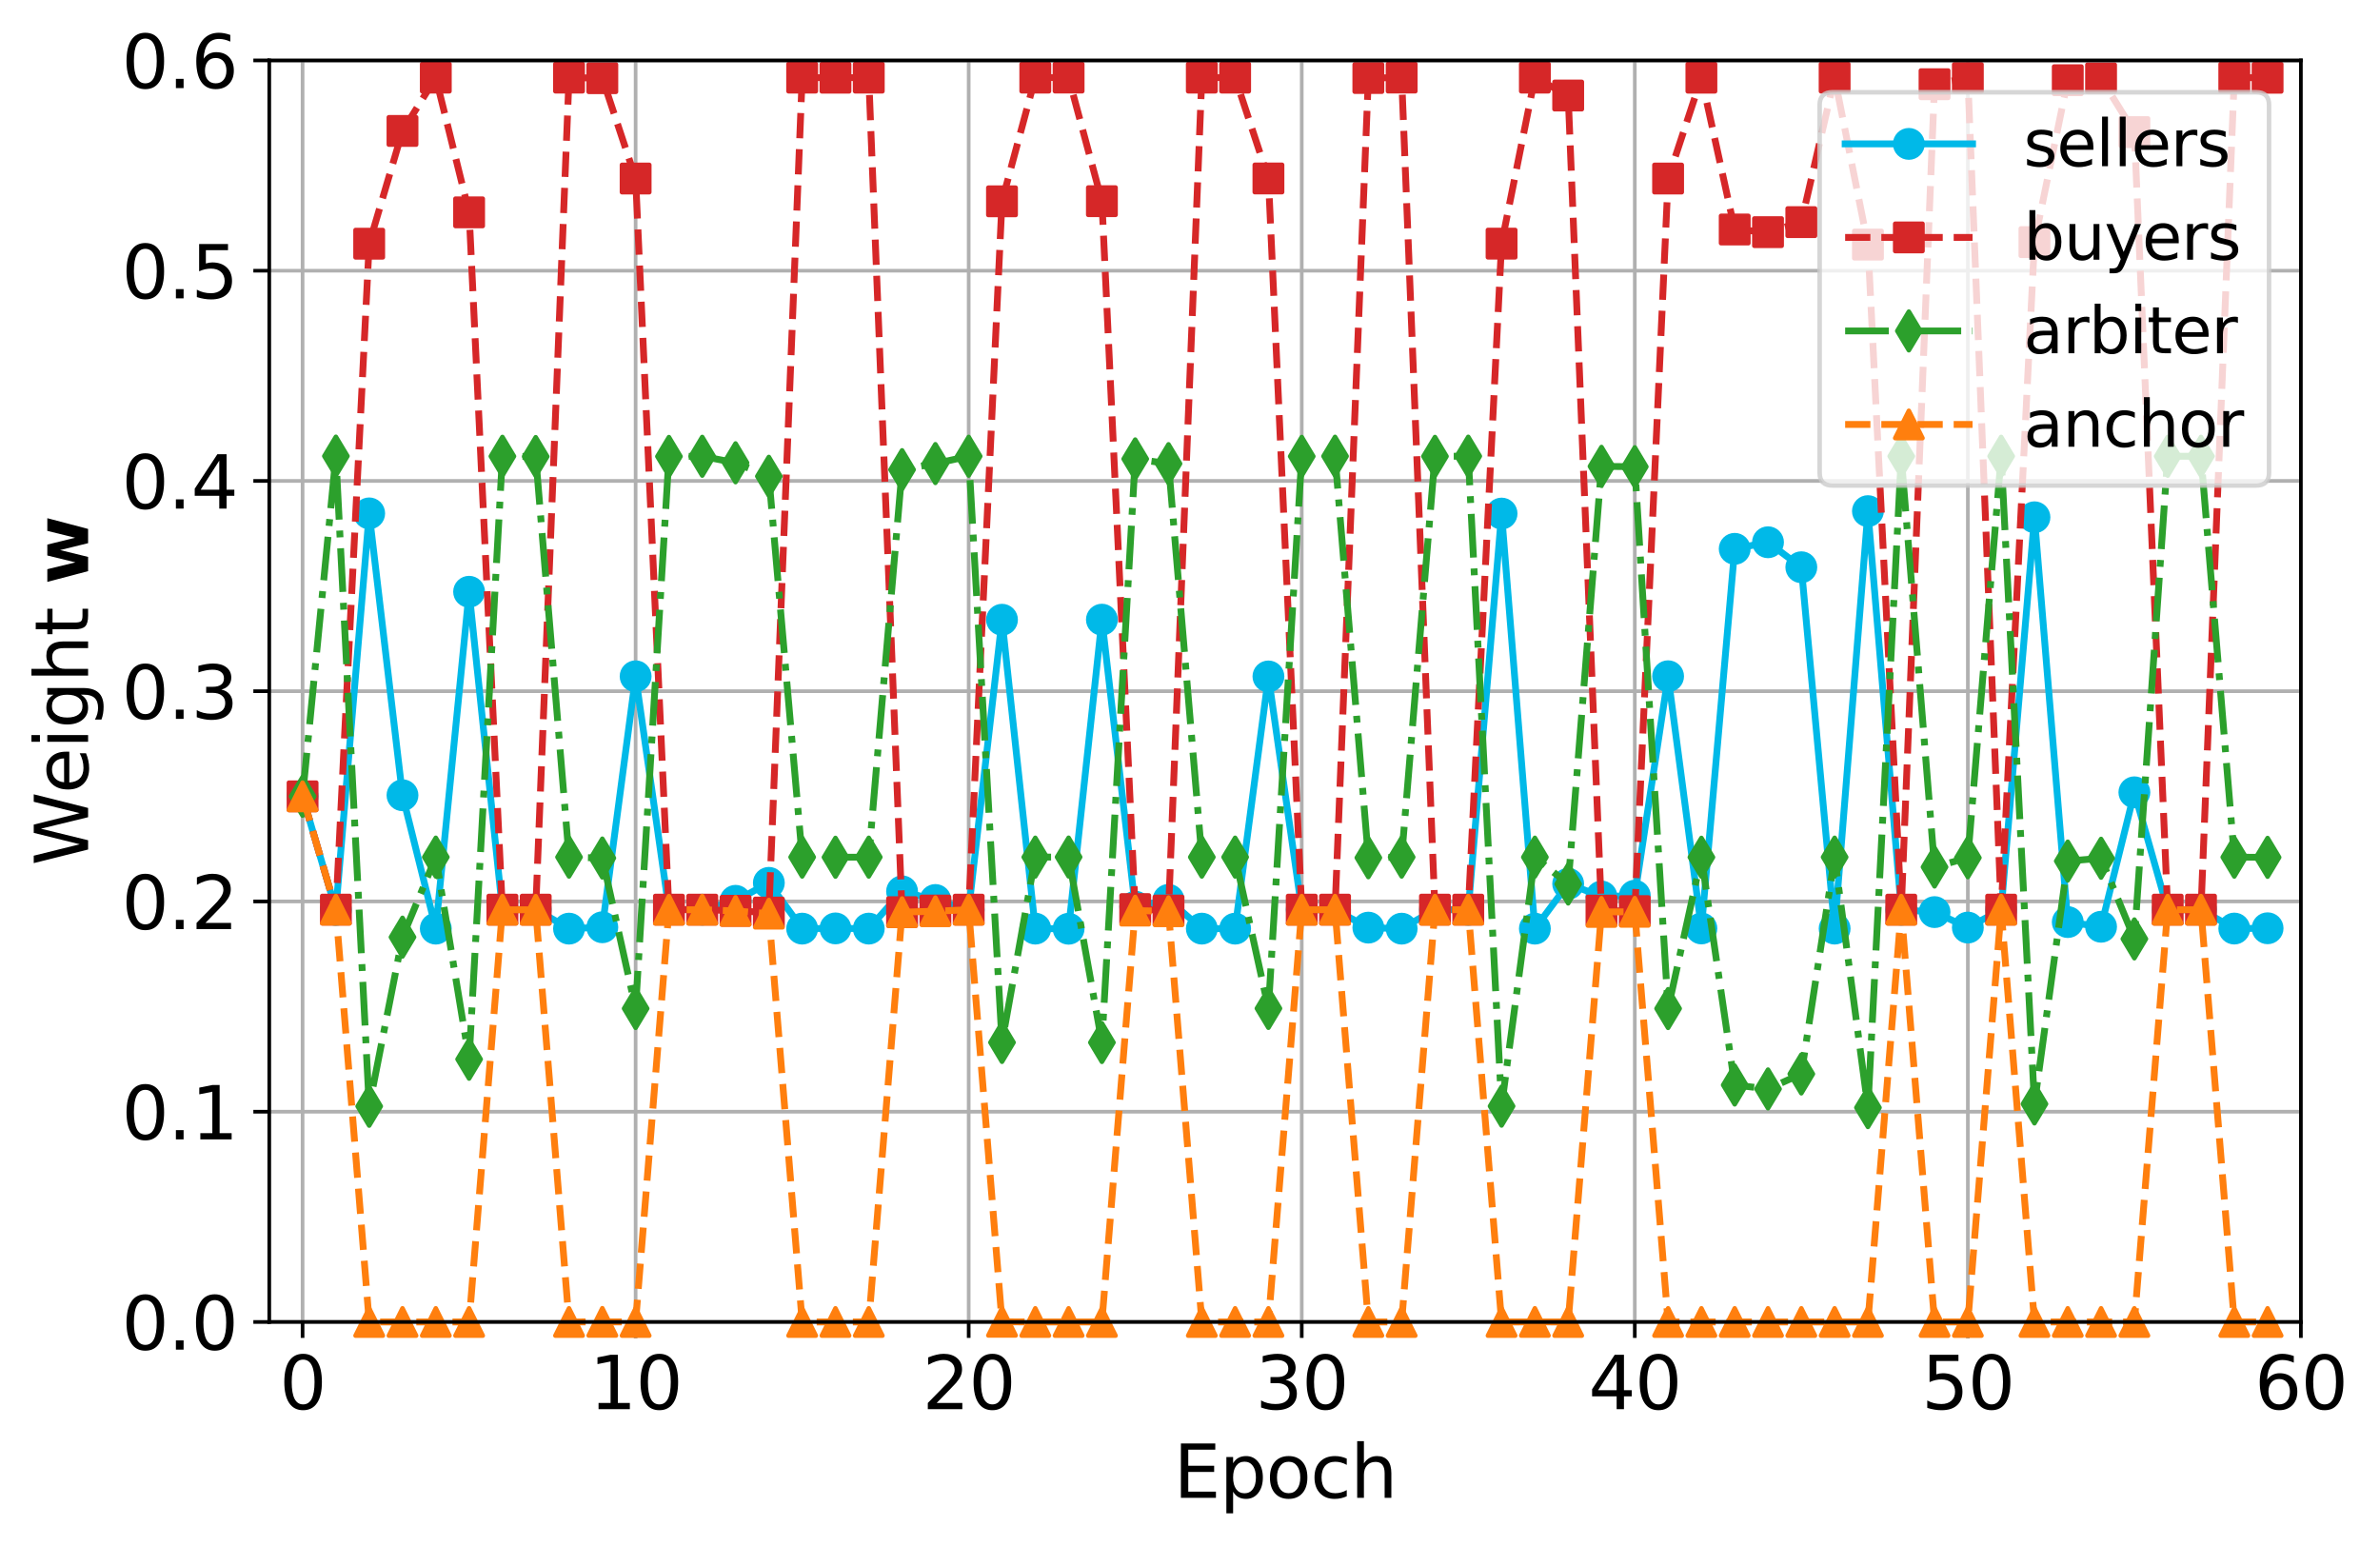 <?xml version="1.0" encoding="utf-8" standalone="no"?>
<!DOCTYPE svg PUBLIC "-//W3C//DTD SVG 1.1//EN"
  "http://www.w3.org/Graphics/SVG/1.1/DTD/svg11.dtd">
<svg xmlns:xlink="http://www.w3.org/1999/xlink" width="522.945pt" height="339.649pt" viewBox="0 0 522.945 339.649" xmlns="http://www.w3.org/2000/svg" version="1.1">
 <defs>
  <style type="text/css">*{stroke-linejoin: round; stroke-linecap: butt}</style>
 </defs>
 <g id="figure_1">
  <g id="patch_1">
   <path d="M 0 339.649 
L 522.945 339.649 
L 522.945 0 
L 0 0 
z
" style="fill: #ffffff"/>
  </g>
  <g id="axes_1">
   <g id="patch_2">
    <path d="M 59.165 290.479 
L 505.565 290.479 
L 505.565 13.279 
L 59.165 13.279 
z
" style="fill: #ffffff"/>
   </g>
   <g id="matplotlib.axis_1">
    <g id="xtick_1">
     <g id="line2d_1">
      <path d="M 66.483 290.479 
L 66.483 13.279 
" clip-path="url(#p8095ba84bb)" style="fill: none; stroke: #b0b0b0; stroke-width: 0.8; stroke-linecap: square"/>
     </g>
     <g id="line2d_2">
      <defs>
       <path id="mabafbc7cfe" d="M 0 0 
L 0 3.5 
" style="stroke: #000000; stroke-width: 0.8"/>
      </defs>
      <g>
       <use xlink:href="#mabafbc7cfe" x="66.483" y="290.479" style="stroke: #000000; stroke-width: 0.8"/>
      </g>
     </g>
     <g id="text_1">
      <!-- 0 -->
      <g transform="translate(61.393 309.636)scale(0.16 -0.16)">
       <defs>
        <path id="DejaVuSans-30" d="M 2034 4250 
Q 1547 4250 1301 3770 
Q 1056 3291 1056 2328 
Q 1056 1369 1301 889 
Q 1547 409 2034 409 
Q 2525 409 2770 889 
Q 3016 1369 3016 2328 
Q 3016 3291 2770 3770 
Q 2525 4250 2034 4250 
z
M 2034 4750 
Q 2819 4750 3233 4129 
Q 3647 3509 3647 2328 
Q 3647 1150 3233 529 
Q 2819 -91 2034 -91 
Q 1250 -91 836 529 
Q 422 1150 422 2328 
Q 422 3509 836 4129 
Q 1250 4750 2034 4750 
z
" transform="scale(0.016)"/>
       </defs>
       <use xlink:href="#DejaVuSans-30"/>
      </g>
     </g>
    </g>
    <g id="xtick_2">
     <g id="line2d_3">
      <path d="M 139.663 290.479 
L 139.663 13.279 
" clip-path="url(#p8095ba84bb)" style="fill: none; stroke: #b0b0b0; stroke-width: 0.8; stroke-linecap: square"/>
     </g>
     <g id="line2d_4">
      <g>
       <use xlink:href="#mabafbc7cfe" x="139.663" y="290.479" style="stroke: #000000; stroke-width: 0.8"/>
      </g>
     </g>
     <g id="text_2">
      <!-- 10 -->
      <g transform="translate(129.483 309.636)scale(0.16 -0.16)">
       <defs>
        <path id="DejaVuSans-31" d="M 794 531 
L 1825 531 
L 1825 4091 
L 703 3866 
L 703 4441 
L 1819 4666 
L 2450 4666 
L 2450 531 
L 3481 531 
L 3481 0 
L 794 0 
L 794 531 
z
" transform="scale(0.016)"/>
       </defs>
       <use xlink:href="#DejaVuSans-31"/>
       <use xlink:href="#DejaVuSans-30" x="63.623"/>
      </g>
     </g>
    </g>
    <g id="xtick_3">
     <g id="line2d_5">
      <path d="M 212.844 290.479 
L 212.844 13.279 
" clip-path="url(#p8095ba84bb)" style="fill: none; stroke: #b0b0b0; stroke-width: 0.8; stroke-linecap: square"/>
     </g>
     <g id="line2d_6">
      <g>
       <use xlink:href="#mabafbc7cfe" x="212.844" y="290.479" style="stroke: #000000; stroke-width: 0.8"/>
      </g>
     </g>
     <g id="text_3">
      <!-- 20 -->
      <g transform="translate(202.664 309.636)scale(0.16 -0.16)">
       <defs>
        <path id="DejaVuSans-32" d="M 1228 531 
L 3431 531 
L 3431 0 
L 469 0 
L 469 531 
Q 828 903 1448 1529 
Q 2069 2156 2228 2338 
Q 2531 2678 2651 2914 
Q 2772 3150 2772 3378 
Q 2772 3750 2511 3984 
Q 2250 4219 1831 4219 
Q 1534 4219 1204 4116 
Q 875 4013 500 3803 
L 500 4441 
Q 881 4594 1212 4672 
Q 1544 4750 1819 4750 
Q 2544 4750 2975 4387 
Q 3406 4025 3406 3419 
Q 3406 3131 3298 2873 
Q 3191 2616 2906 2266 
Q 2828 2175 2409 1742 
Q 1991 1309 1228 531 
z
" transform="scale(0.016)"/>
       </defs>
       <use xlink:href="#DejaVuSans-32"/>
       <use xlink:href="#DejaVuSans-30" x="63.623"/>
      </g>
     </g>
    </g>
    <g id="xtick_4">
     <g id="line2d_7">
      <path d="M 286.024 290.479 
L 286.024 13.279 
" clip-path="url(#p8095ba84bb)" style="fill: none; stroke: #b0b0b0; stroke-width: 0.8; stroke-linecap: square"/>
     </g>
     <g id="line2d_8">
      <g>
       <use xlink:href="#mabafbc7cfe" x="286.024" y="290.479" style="stroke: #000000; stroke-width: 0.8"/>
      </g>
     </g>
     <g id="text_4">
      <!-- 30 -->
      <g transform="translate(275.844 309.636)scale(0.16 -0.16)">
       <defs>
        <path id="DejaVuSans-33" d="M 2597 2516 
Q 3050 2419 3304 2112 
Q 3559 1806 3559 1356 
Q 3559 666 3084 287 
Q 2609 -91 1734 -91 
Q 1441 -91 1130 -33 
Q 819 25 488 141 
L 488 750 
Q 750 597 1062 519 
Q 1375 441 1716 441 
Q 2309 441 2620 675 
Q 2931 909 2931 1356 
Q 2931 1769 2642 2001 
Q 2353 2234 1838 2234 
L 1294 2234 
L 1294 2753 
L 1863 2753 
Q 2328 2753 2575 2939 
Q 2822 3125 2822 3475 
Q 2822 3834 2567 4026 
Q 2313 4219 1838 4219 
Q 1578 4219 1281 4162 
Q 984 4106 628 3988 
L 628 4550 
Q 988 4650 1302 4700 
Q 1616 4750 1894 4750 
Q 2613 4750 3031 4423 
Q 3450 4097 3450 3541 
Q 3450 3153 3228 2886 
Q 3006 2619 2597 2516 
z
" transform="scale(0.016)"/>
       </defs>
       <use xlink:href="#DejaVuSans-33"/>
       <use xlink:href="#DejaVuSans-30" x="63.623"/>
      </g>
     </g>
    </g>
    <g id="xtick_5">
     <g id="line2d_9">
      <path d="M 359.204 290.479 
L 359.204 13.279 
" clip-path="url(#p8095ba84bb)" style="fill: none; stroke: #b0b0b0; stroke-width: 0.8; stroke-linecap: square"/>
     </g>
     <g id="line2d_10">
      <g>
       <use xlink:href="#mabafbc7cfe" x="359.204" y="290.479" style="stroke: #000000; stroke-width: 0.8"/>
      </g>
     </g>
     <g id="text_5">
      <!-- 40 -->
      <g transform="translate(349.024 309.636)scale(0.16 -0.16)">
       <defs>
        <path id="DejaVuSans-34" d="M 2419 4116 
L 825 1625 
L 2419 1625 
L 2419 4116 
z
M 2253 4666 
L 3047 4666 
L 3047 1625 
L 3713 1625 
L 3713 1100 
L 3047 1100 
L 3047 0 
L 2419 0 
L 2419 1100 
L 313 1100 
L 313 1709 
L 2253 4666 
z
" transform="scale(0.016)"/>
       </defs>
       <use xlink:href="#DejaVuSans-34"/>
       <use xlink:href="#DejaVuSans-30" x="63.623"/>
      </g>
     </g>
    </g>
    <g id="xtick_6">
     <g id="line2d_11">
      <path d="M 432.385 290.479 
L 432.385 13.279 
" clip-path="url(#p8095ba84bb)" style="fill: none; stroke: #b0b0b0; stroke-width: 0.8; stroke-linecap: square"/>
     </g>
     <g id="line2d_12">
      <g>
       <use xlink:href="#mabafbc7cfe" x="432.385" y="290.479" style="stroke: #000000; stroke-width: 0.8"/>
      </g>
     </g>
     <g id="text_6">
      <!-- 50 -->
      <g transform="translate(422.205 309.636)scale(0.16 -0.16)">
       <defs>
        <path id="DejaVuSans-35" d="M 691 4666 
L 3169 4666 
L 3169 4134 
L 1269 4134 
L 1269 2991 
Q 1406 3038 1543 3061 
Q 1681 3084 1819 3084 
Q 2600 3084 3056 2656 
Q 3513 2228 3513 1497 
Q 3513 744 3044 326 
Q 2575 -91 1722 -91 
Q 1428 -91 1123 -41 
Q 819 9 494 109 
L 494 744 
Q 775 591 1075 516 
Q 1375 441 1709 441 
Q 2250 441 2565 725 
Q 2881 1009 2881 1497 
Q 2881 1984 2565 2268 
Q 2250 2553 1709 2553 
Q 1456 2553 1204 2497 
Q 953 2441 691 2322 
L 691 4666 
z
" transform="scale(0.016)"/>
       </defs>
       <use xlink:href="#DejaVuSans-35"/>
       <use xlink:href="#DejaVuSans-30" x="63.623"/>
      </g>
     </g>
    </g>
    <g id="xtick_7">
     <g id="line2d_13">
      <path d="M 505.565 290.479 
L 505.565 13.279 
" clip-path="url(#p8095ba84bb)" style="fill: none; stroke: #b0b0b0; stroke-width: 0.8; stroke-linecap: square"/>
     </g>
     <g id="line2d_14">
      <g>
       <use xlink:href="#mabafbc7cfe" x="505.565" y="290.479" style="stroke: #000000; stroke-width: 0.8"/>
      </g>
     </g>
     <g id="text_7">
      <!-- 60 -->
      <g transform="translate(495.385 309.636)scale(0.16 -0.16)">
       <defs>
        <path id="DejaVuSans-36" d="M 2113 2584 
Q 1688 2584 1439 2293 
Q 1191 2003 1191 1497 
Q 1191 994 1439 701 
Q 1688 409 2113 409 
Q 2538 409 2786 701 
Q 3034 994 3034 1497 
Q 3034 2003 2786 2293 
Q 2538 2584 2113 2584 
z
M 3366 4563 
L 3366 3988 
Q 3128 4100 2886 4159 
Q 2644 4219 2406 4219 
Q 1781 4219 1451 3797 
Q 1122 3375 1075 2522 
Q 1259 2794 1537 2939 
Q 1816 3084 2150 3084 
Q 2853 3084 3261 2657 
Q 3669 2231 3669 1497 
Q 3669 778 3244 343 
Q 2819 -91 2113 -91 
Q 1303 -91 875 529 
Q 447 1150 447 2328 
Q 447 3434 972 4092 
Q 1497 4750 2381 4750 
Q 2619 4750 2861 4703 
Q 3103 4656 3366 4563 
z
" transform="scale(0.016)"/>
       </defs>
       <use xlink:href="#DejaVuSans-36"/>
       <use xlink:href="#DejaVuSans-30" x="63.623"/>
      </g>
     </g>
    </g>
    <g id="text_8">
     <!-- Epoch -->
     <g transform="translate(257.868 329.121)scale(0.16 -0.16)">
      <defs>
       <path id="DejaVuSans-45" d="M 628 4666 
L 3578 4666 
L 3578 4134 
L 1259 4134 
L 1259 2753 
L 3481 2753 
L 3481 2222 
L 1259 2222 
L 1259 531 
L 3634 531 
L 3634 0 
L 628 0 
L 628 4666 
z
" transform="scale(0.016)"/>
       <path id="DejaVuSans-70" d="M 1159 525 
L 1159 -1331 
L 581 -1331 
L 581 3500 
L 1159 3500 
L 1159 2969 
Q 1341 3281 1617 3432 
Q 1894 3584 2278 3584 
Q 2916 3584 3314 3078 
Q 3713 2572 3713 1747 
Q 3713 922 3314 415 
Q 2916 -91 2278 -91 
Q 1894 -91 1617 61 
Q 1341 213 1159 525 
z
M 3116 1747 
Q 3116 2381 2855 2742 
Q 2594 3103 2138 3103 
Q 1681 3103 1420 2742 
Q 1159 2381 1159 1747 
Q 1159 1113 1420 752 
Q 1681 391 2138 391 
Q 2594 391 2855 752 
Q 3116 1113 3116 1747 
z
" transform="scale(0.016)"/>
       <path id="DejaVuSans-6f" d="M 1959 3097 
Q 1497 3097 1228 2736 
Q 959 2375 959 1747 
Q 959 1119 1226 758 
Q 1494 397 1959 397 
Q 2419 397 2687 759 
Q 2956 1122 2956 1747 
Q 2956 2369 2687 2733 
Q 2419 3097 1959 3097 
z
M 1959 3584 
Q 2709 3584 3137 3096 
Q 3566 2609 3566 1747 
Q 3566 888 3137 398 
Q 2709 -91 1959 -91 
Q 1206 -91 779 398 
Q 353 888 353 1747 
Q 353 2609 779 3096 
Q 1206 3584 1959 3584 
z
" transform="scale(0.016)"/>
       <path id="DejaVuSans-63" d="M 3122 3366 
L 3122 2828 
Q 2878 2963 2633 3030 
Q 2388 3097 2138 3097 
Q 1578 3097 1268 2742 
Q 959 2388 959 1747 
Q 959 1106 1268 751 
Q 1578 397 2138 397 
Q 2388 397 2633 464 
Q 2878 531 3122 666 
L 3122 134 
Q 2881 22 2623 -34 
Q 2366 -91 2075 -91 
Q 1284 -91 818 406 
Q 353 903 353 1747 
Q 353 2603 823 3093 
Q 1294 3584 2113 3584 
Q 2378 3584 2631 3529 
Q 2884 3475 3122 3366 
z
" transform="scale(0.016)"/>
       <path id="DejaVuSans-68" d="M 3513 2113 
L 3513 0 
L 2938 0 
L 2938 2094 
Q 2938 2591 2744 2837 
Q 2550 3084 2163 3084 
Q 1697 3084 1428 2787 
Q 1159 2491 1159 1978 
L 1159 0 
L 581 0 
L 581 4863 
L 1159 4863 
L 1159 2956 
Q 1366 3272 1645 3428 
Q 1925 3584 2291 3584 
Q 2894 3584 3203 3211 
Q 3513 2838 3513 2113 
z
" transform="scale(0.016)"/>
      </defs>
      <use xlink:href="#DejaVuSans-45"/>
      <use xlink:href="#DejaVuSans-70" x="63.184"/>
      <use xlink:href="#DejaVuSans-6f" x="126.66"/>
      <use xlink:href="#DejaVuSans-63" x="187.842"/>
      <use xlink:href="#DejaVuSans-68" x="242.822"/>
     </g>
    </g>
   </g>
   <g id="matplotlib.axis_2">
    <g id="ytick_1">
     <g id="line2d_15">
      <path d="M 59.165 290.479 
L 505.565 290.479 
" clip-path="url(#p8095ba84bb)" style="fill: none; stroke: #b0b0b0; stroke-width: 0.8; stroke-linecap: square"/>
     </g>
     <g id="line2d_16">
      <defs>
       <path id="m7bd3cd86c6" d="M 0 0 
L -3.5 0 
" style="stroke: #000000; stroke-width: 0.8"/>
      </defs>
      <g>
       <use xlink:href="#m7bd3cd86c6" x="59.165" y="290.479" style="stroke: #000000; stroke-width: 0.8"/>
      </g>
     </g>
     <g id="text_9">
      <!-- 0.0 -->
      <g transform="translate(26.72 296.558)scale(0.16 -0.16)">
       <defs>
        <path id="DejaVuSans-2e" d="M 684 794 
L 1344 794 
L 1344 0 
L 684 0 
L 684 794 
z
" transform="scale(0.016)"/>
       </defs>
       <use xlink:href="#DejaVuSans-30"/>
       <use xlink:href="#DejaVuSans-2e" x="63.623"/>
       <use xlink:href="#DejaVuSans-30" x="95.41"/>
      </g>
     </g>
    </g>
    <g id="ytick_2">
     <g id="line2d_17">
      <path d="M 59.165 244.279 
L 505.565 244.279 
" clip-path="url(#p8095ba84bb)" style="fill: none; stroke: #b0b0b0; stroke-width: 0.8; stroke-linecap: square"/>
     </g>
     <g id="line2d_18">
      <g>
       <use xlink:href="#m7bd3cd86c6" x="59.165" y="244.279" style="stroke: #000000; stroke-width: 0.8"/>
      </g>
     </g>
     <g id="text_10">
      <!-- 0.1 -->
      <g transform="translate(26.72 250.357)scale(0.16 -0.16)">
       <use xlink:href="#DejaVuSans-30"/>
       <use xlink:href="#DejaVuSans-2e" x="63.623"/>
       <use xlink:href="#DejaVuSans-31" x="95.41"/>
      </g>
     </g>
    </g>
    <g id="ytick_3">
     <g id="line2d_19">
      <path d="M 59.165 198.079 
L 505.565 198.079 
" clip-path="url(#p8095ba84bb)" style="fill: none; stroke: #b0b0b0; stroke-width: 0.8; stroke-linecap: square"/>
     </g>
     <g id="line2d_20">
      <g>
       <use xlink:href="#m7bd3cd86c6" x="59.165" y="198.079" style="stroke: #000000; stroke-width: 0.8"/>
      </g>
     </g>
     <g id="text_11">
      <!-- 0.2 -->
      <g transform="translate(26.72 204.157)scale(0.16 -0.16)">
       <use xlink:href="#DejaVuSans-30"/>
       <use xlink:href="#DejaVuSans-2e" x="63.623"/>
       <use xlink:href="#DejaVuSans-32" x="95.41"/>
      </g>
     </g>
    </g>
    <g id="ytick_4">
     <g id="line2d_21">
      <path d="M 59.165 151.879 
L 505.565 151.879 
" clip-path="url(#p8095ba84bb)" style="fill: none; stroke: #b0b0b0; stroke-width: 0.8; stroke-linecap: square"/>
     </g>
     <g id="line2d_22">
      <g>
       <use xlink:href="#m7bd3cd86c6" x="59.165" y="151.879" style="stroke: #000000; stroke-width: 0.8"/>
      </g>
     </g>
     <g id="text_12">
      <!-- 0.3 -->
      <g transform="translate(26.72 157.958)scale(0.16 -0.16)">
       <use xlink:href="#DejaVuSans-30"/>
       <use xlink:href="#DejaVuSans-2e" x="63.623"/>
       <use xlink:href="#DejaVuSans-33" x="95.41"/>
      </g>
     </g>
    </g>
    <g id="ytick_5">
     <g id="line2d_23">
      <path d="M 59.165 105.679 
L 505.565 105.679 
" clip-path="url(#p8095ba84bb)" style="fill: none; stroke: #b0b0b0; stroke-width: 0.8; stroke-linecap: square"/>
     </g>
     <g id="line2d_24">
      <g>
       <use xlink:href="#m7bd3cd86c6" x="59.165" y="105.679" style="stroke: #000000; stroke-width: 0.8"/>
      </g>
     </g>
     <g id="text_13">
      <!-- 0.4 -->
      <g transform="translate(26.72 111.757)scale(0.16 -0.16)">
       <use xlink:href="#DejaVuSans-30"/>
       <use xlink:href="#DejaVuSans-2e" x="63.623"/>
       <use xlink:href="#DejaVuSans-34" x="95.41"/>
      </g>
     </g>
    </g>
    <g id="ytick_6">
     <g id="line2d_25">
      <path d="M 59.165 59.479 
L 505.565 59.479 
" clip-path="url(#p8095ba84bb)" style="fill: none; stroke: #b0b0b0; stroke-width: 0.8; stroke-linecap: square"/>
     </g>
     <g id="line2d_26">
      <g>
       <use xlink:href="#m7bd3cd86c6" x="59.165" y="59.479" style="stroke: #000000; stroke-width: 0.8"/>
      </g>
     </g>
     <g id="text_14">
      <!-- 0.5 -->
      <g transform="translate(26.72 65.558)scale(0.16 -0.16)">
       <use xlink:href="#DejaVuSans-30"/>
       <use xlink:href="#DejaVuSans-2e" x="63.623"/>
       <use xlink:href="#DejaVuSans-35" x="95.41"/>
      </g>
     </g>
    </g>
    <g id="ytick_7">
     <g id="line2d_27">
      <path d="M 59.165 13.279 
L 505.565 13.279 
" clip-path="url(#p8095ba84bb)" style="fill: none; stroke: #b0b0b0; stroke-width: 0.8; stroke-linecap: square"/>
     </g>
     <g id="line2d_28">
      <g>
       <use xlink:href="#m7bd3cd86c6" x="59.165" y="13.279" style="stroke: #000000; stroke-width: 0.8"/>
      </g>
     </g>
     <g id="text_15">
      <!-- 0.6 -->
      <g transform="translate(26.72 19.358)scale(0.16 -0.16)">
       <use xlink:href="#DejaVuSans-30"/>
       <use xlink:href="#DejaVuSans-2e" x="63.623"/>
       <use xlink:href="#DejaVuSans-36" x="95.41"/>
      </g>
     </g>
    </g>
    <g id="text_16">
     <!-- Weight $\mathbf{w}$ -->
     <g transform="translate(19.36 190.199)rotate(-90)scale(0.16 -0.16)">
      <defs>
       <path id="DejaVuSans-57" d="M 213 4666 
L 850 4666 
L 1831 722 
L 2809 4666 
L 3519 4666 
L 4500 722 
L 5478 4666 
L 6119 4666 
L 4947 0 
L 4153 0 
L 3169 4050 
L 2175 0 
L 1381 0 
L 213 4666 
z
" transform="scale(0.016)"/>
       <path id="DejaVuSans-65" d="M 3597 1894 
L 3597 1613 
L 953 1613 
Q 991 1019 1311 708 
Q 1631 397 2203 397 
Q 2534 397 2845 478 
Q 3156 559 3463 722 
L 3463 178 
Q 3153 47 2828 -22 
Q 2503 -91 2169 -91 
Q 1331 -91 842 396 
Q 353 884 353 1716 
Q 353 2575 817 3079 
Q 1281 3584 2069 3584 
Q 2775 3584 3186 3129 
Q 3597 2675 3597 1894 
z
M 3022 2063 
Q 3016 2534 2758 2815 
Q 2500 3097 2075 3097 
Q 1594 3097 1305 2825 
Q 1016 2553 972 2059 
L 3022 2063 
z
" transform="scale(0.016)"/>
       <path id="DejaVuSans-69" d="M 603 3500 
L 1178 3500 
L 1178 0 
L 603 0 
L 603 3500 
z
M 603 4863 
L 1178 4863 
L 1178 4134 
L 603 4134 
L 603 4863 
z
" transform="scale(0.016)"/>
       <path id="DejaVuSans-67" d="M 2906 1791 
Q 2906 2416 2648 2759 
Q 2391 3103 1925 3103 
Q 1463 3103 1205 2759 
Q 947 2416 947 1791 
Q 947 1169 1205 825 
Q 1463 481 1925 481 
Q 2391 481 2648 825 
Q 2906 1169 2906 1791 
z
M 3481 434 
Q 3481 -459 3084 -895 
Q 2688 -1331 1869 -1331 
Q 1566 -1331 1297 -1286 
Q 1028 -1241 775 -1147 
L 775 -588 
Q 1028 -725 1275 -790 
Q 1522 -856 1778 -856 
Q 2344 -856 2625 -561 
Q 2906 -266 2906 331 
L 2906 616 
Q 2728 306 2450 153 
Q 2172 0 1784 0 
Q 1141 0 747 490 
Q 353 981 353 1791 
Q 353 2603 747 3093 
Q 1141 3584 1784 3584 
Q 2172 3584 2450 3431 
Q 2728 3278 2906 2969 
L 2906 3500 
L 3481 3500 
L 3481 434 
z
" transform="scale(0.016)"/>
       <path id="DejaVuSans-74" d="M 1172 4494 
L 1172 3500 
L 2356 3500 
L 2356 3053 
L 1172 3053 
L 1172 1153 
Q 1172 725 1289 603 
Q 1406 481 1766 481 
L 2356 481 
L 2356 0 
L 1766 0 
Q 1100 0 847 248 
Q 594 497 594 1153 
L 594 3053 
L 172 3053 
L 172 3500 
L 594 3500 
L 594 4494 
L 1172 4494 
z
" transform="scale(0.016)"/>
       <path id="DejaVuSans-20" transform="scale(0.016)"/>
       <path id="DejaVuSans-Bold-77" d="M 225 3500 
L 1313 3500 
L 1900 1088 
L 2491 3500 
L 3425 3500 
L 4013 1113 
L 4603 3500 
L 5691 3500 
L 4769 0 
L 3547 0 
L 2956 2406 
L 2369 0 
L 1147 0 
L 225 3500 
z
" transform="scale(0.016)"/>
      </defs>
      <use xlink:href="#DejaVuSans-57" transform="translate(0 0.016)"/>
      <use xlink:href="#DejaVuSans-65" transform="translate(98.877 0.016)"/>
      <use xlink:href="#DejaVuSans-69" transform="translate(160.4 0.016)"/>
      <use xlink:href="#DejaVuSans-67" transform="translate(188.184 0.016)"/>
      <use xlink:href="#DejaVuSans-68" transform="translate(251.66 0.016)"/>
      <use xlink:href="#DejaVuSans-74" transform="translate(315.039 0.016)"/>
      <use xlink:href="#DejaVuSans-20" transform="translate(354.248 0.016)"/>
      <use xlink:href="#DejaVuSans-Bold-77" transform="translate(386.035 0.016)"/>
     </g>
    </g>
   </g>
   <g id="line2d_29">
    <path d="M 66.483 174.979 
L 73.801 199.933 
L 81.119 112.808 
L 88.437 174.741 
L 95.755 204.051 
L 103.073 130.029 
L 110.391 199.884 
L 117.709 199.811 
L 125.027 204.05 
L 132.345 203.749 
L 139.663 148.606 
L 146.981 199.841 
L 154.299 199.883 
L 161.617 197.937 
L 168.935 193.99 
L 176.254 204.049 
L 183.572 204 
L 190.89 204.044 
L 198.208 195.859 
L 205.526 197.756 
L 212.844 199.892 
L 220.162 136.177 
L 227.48 204.048 
L 234.798 204.074 
L 242.116 136.16 
L 249.434 199.23 
L 256.752 197.729 
L 264.07 204.049 
L 271.388 204.052 
L 278.706 148.638 
L 286.024 199.864 
L 293.342 199.903 
L 300.66 203.829 
L 307.978 204.055 
L 315.296 199.864 
L 322.614 199.914 
L 329.932 112.848 
L 337.25 204.052 
L 344.568 194.197 
L 351.886 196.989 
L 359.204 196.809 
L 366.522 148.593 
L 373.84 204.01 
L 381.158 120.595 
L 388.476 119.153 
L 395.795 124.643 
L 403.113 204.044 
L 410.431 112.311 
L 417.749 199.895 
L 425.067 200.418 
L 432.385 203.816 
L 439.703 199.9 
L 447.021 113.662 
L 454.339 202.607 
L 461.657 203.637 
L 468.975 174.095 
L 476.293 199.88 
L 483.611 199.895 
L 490.929 204.032 
L 498.247 203.97 
" style="fill: none; stroke: #00b9e8; stroke-width: 1.5; stroke-linecap: square"/>
    <defs>
     <path id="mcae03cea41" d="M 0 3 
C 0.796 3 1.559 2.684 2.121 2.121 
C 2.684 1.559 3 0.796 3 0 
C 3 -0.796 2.684 -1.559 2.121 -2.121 
C 1.559 -2.684 0.796 -3 0 -3 
C -0.796 -3 -1.559 -2.684 -2.121 -2.121 
C -2.684 -1.559 -3 -0.796 -3 0 
C -3 0.796 -2.684 1.559 -2.121 2.121 
C -1.559 2.684 -0.796 3 0 3 
z
" style="stroke: #00b9e8"/>
    </defs>
    <g>
     <use xlink:href="#mcae03cea41" x="66.483" y="174.979" style="fill: #00b9e8; stroke: #00b9e8"/>
     <use xlink:href="#mcae03cea41" x="73.801" y="199.933" style="fill: #00b9e8; stroke: #00b9e8"/>
     <use xlink:href="#mcae03cea41" x="81.119" y="112.808" style="fill: #00b9e8; stroke: #00b9e8"/>
     <use xlink:href="#mcae03cea41" x="88.437" y="174.741" style="fill: #00b9e8; stroke: #00b9e8"/>
     <use xlink:href="#mcae03cea41" x="95.755" y="204.051" style="fill: #00b9e8; stroke: #00b9e8"/>
     <use xlink:href="#mcae03cea41" x="103.073" y="130.029" style="fill: #00b9e8; stroke: #00b9e8"/>
     <use xlink:href="#mcae03cea41" x="110.391" y="199.884" style="fill: #00b9e8; stroke: #00b9e8"/>
     <use xlink:href="#mcae03cea41" x="117.709" y="199.811" style="fill: #00b9e8; stroke: #00b9e8"/>
     <use xlink:href="#mcae03cea41" x="125.027" y="204.05" style="fill: #00b9e8; stroke: #00b9e8"/>
     <use xlink:href="#mcae03cea41" x="132.345" y="203.749" style="fill: #00b9e8; stroke: #00b9e8"/>
     <use xlink:href="#mcae03cea41" x="139.663" y="148.606" style="fill: #00b9e8; stroke: #00b9e8"/>
     <use xlink:href="#mcae03cea41" x="146.981" y="199.841" style="fill: #00b9e8; stroke: #00b9e8"/>
     <use xlink:href="#mcae03cea41" x="154.299" y="199.883" style="fill: #00b9e8; stroke: #00b9e8"/>
     <use xlink:href="#mcae03cea41" x="161.617" y="197.937" style="fill: #00b9e8; stroke: #00b9e8"/>
     <use xlink:href="#mcae03cea41" x="168.935" y="193.99" style="fill: #00b9e8; stroke: #00b9e8"/>
     <use xlink:href="#mcae03cea41" x="176.254" y="204.049" style="fill: #00b9e8; stroke: #00b9e8"/>
     <use xlink:href="#mcae03cea41" x="183.572" y="204" style="fill: #00b9e8; stroke: #00b9e8"/>
     <use xlink:href="#mcae03cea41" x="190.89" y="204.044" style="fill: #00b9e8; stroke: #00b9e8"/>
     <use xlink:href="#mcae03cea41" x="198.208" y="195.859" style="fill: #00b9e8; stroke: #00b9e8"/>
     <use xlink:href="#mcae03cea41" x="205.526" y="197.756" style="fill: #00b9e8; stroke: #00b9e8"/>
     <use xlink:href="#mcae03cea41" x="212.844" y="199.892" style="fill: #00b9e8; stroke: #00b9e8"/>
     <use xlink:href="#mcae03cea41" x="220.162" y="136.177" style="fill: #00b9e8; stroke: #00b9e8"/>
     <use xlink:href="#mcae03cea41" x="227.48" y="204.048" style="fill: #00b9e8; stroke: #00b9e8"/>
     <use xlink:href="#mcae03cea41" x="234.798" y="204.074" style="fill: #00b9e8; stroke: #00b9e8"/>
     <use xlink:href="#mcae03cea41" x="242.116" y="136.16" style="fill: #00b9e8; stroke: #00b9e8"/>
     <use xlink:href="#mcae03cea41" x="249.434" y="199.23" style="fill: #00b9e8; stroke: #00b9e8"/>
     <use xlink:href="#mcae03cea41" x="256.752" y="197.729" style="fill: #00b9e8; stroke: #00b9e8"/>
     <use xlink:href="#mcae03cea41" x="264.07" y="204.049" style="fill: #00b9e8; stroke: #00b9e8"/>
     <use xlink:href="#mcae03cea41" x="271.388" y="204.052" style="fill: #00b9e8; stroke: #00b9e8"/>
     <use xlink:href="#mcae03cea41" x="278.706" y="148.638" style="fill: #00b9e8; stroke: #00b9e8"/>
     <use xlink:href="#mcae03cea41" x="286.024" y="199.864" style="fill: #00b9e8; stroke: #00b9e8"/>
     <use xlink:href="#mcae03cea41" x="293.342" y="199.903" style="fill: #00b9e8; stroke: #00b9e8"/>
     <use xlink:href="#mcae03cea41" x="300.66" y="203.829" style="fill: #00b9e8; stroke: #00b9e8"/>
     <use xlink:href="#mcae03cea41" x="307.978" y="204.055" style="fill: #00b9e8; stroke: #00b9e8"/>
     <use xlink:href="#mcae03cea41" x="315.296" y="199.864" style="fill: #00b9e8; stroke: #00b9e8"/>
     <use xlink:href="#mcae03cea41" x="322.614" y="199.914" style="fill: #00b9e8; stroke: #00b9e8"/>
     <use xlink:href="#mcae03cea41" x="329.932" y="112.848" style="fill: #00b9e8; stroke: #00b9e8"/>
     <use xlink:href="#mcae03cea41" x="337.25" y="204.052" style="fill: #00b9e8; stroke: #00b9e8"/>
     <use xlink:href="#mcae03cea41" x="344.568" y="194.197" style="fill: #00b9e8; stroke: #00b9e8"/>
     <use xlink:href="#mcae03cea41" x="351.886" y="196.989" style="fill: #00b9e8; stroke: #00b9e8"/>
     <use xlink:href="#mcae03cea41" x="359.204" y="196.809" style="fill: #00b9e8; stroke: #00b9e8"/>
     <use xlink:href="#mcae03cea41" x="366.522" y="148.593" style="fill: #00b9e8; stroke: #00b9e8"/>
     <use xlink:href="#mcae03cea41" x="373.84" y="204.01" style="fill: #00b9e8; stroke: #00b9e8"/>
     <use xlink:href="#mcae03cea41" x="381.158" y="120.595" style="fill: #00b9e8; stroke: #00b9e8"/>
     <use xlink:href="#mcae03cea41" x="388.476" y="119.153" style="fill: #00b9e8; stroke: #00b9e8"/>
     <use xlink:href="#mcae03cea41" x="395.795" y="124.643" style="fill: #00b9e8; stroke: #00b9e8"/>
     <use xlink:href="#mcae03cea41" x="403.113" y="204.044" style="fill: #00b9e8; stroke: #00b9e8"/>
     <use xlink:href="#mcae03cea41" x="410.431" y="112.311" style="fill: #00b9e8; stroke: #00b9e8"/>
     <use xlink:href="#mcae03cea41" x="417.749" y="199.895" style="fill: #00b9e8; stroke: #00b9e8"/>
     <use xlink:href="#mcae03cea41" x="425.067" y="200.418" style="fill: #00b9e8; stroke: #00b9e8"/>
     <use xlink:href="#mcae03cea41" x="432.385" y="203.816" style="fill: #00b9e8; stroke: #00b9e8"/>
     <use xlink:href="#mcae03cea41" x="439.703" y="199.9" style="fill: #00b9e8; stroke: #00b9e8"/>
     <use xlink:href="#mcae03cea41" x="447.021" y="113.662" style="fill: #00b9e8; stroke: #00b9e8"/>
     <use xlink:href="#mcae03cea41" x="454.339" y="202.607" style="fill: #00b9e8; stroke: #00b9e8"/>
     <use xlink:href="#mcae03cea41" x="461.657" y="203.637" style="fill: #00b9e8; stroke: #00b9e8"/>
     <use xlink:href="#mcae03cea41" x="468.975" y="174.095" style="fill: #00b9e8; stroke: #00b9e8"/>
     <use xlink:href="#mcae03cea41" x="476.293" y="199.88" style="fill: #00b9e8; stroke: #00b9e8"/>
     <use xlink:href="#mcae03cea41" x="483.611" y="199.895" style="fill: #00b9e8; stroke: #00b9e8"/>
     <use xlink:href="#mcae03cea41" x="490.929" y="204.032" style="fill: #00b9e8; stroke: #00b9e8"/>
     <use xlink:href="#mcae03cea41" x="498.247" y="203.97" style="fill: #00b9e8; stroke: #00b9e8"/>
    </g>
   </g>
   <g id="line2d_30">
    <path d="M 66.483 174.979 
L 73.801 199.872 
L 81.119 53.547 
L 88.437 28.774 
L 95.755 17.049 
L 103.073 46.659 
L 110.391 199.875 
L 117.709 199.879 
L 125.027 17.05 
L 132.345 17.174 
L 139.663 39.229 
L 146.981 199.877 
L 154.299 199.875 
L 161.617 200.127 
L 168.935 200.513 
L 176.254 17.051 
L 183.572 17.07 
L 190.89 17.053 
L 198.208 200.428 
L 205.526 200.072 
L 212.844 199.875 
L 220.162 44.238 
L 227.48 17.051 
L 234.798 17.04 
L 242.116 44.206 
L 249.434 199.753 
L 256.752 200.075 
L 264.07 17.05 
L 271.388 17.049 
L 278.706 39.215 
L 286.024 199.876 
L 293.342 199.874 
L 300.66 17.138 
L 307.978 17.047 
L 315.296 199.876 
L 322.614 199.874 
L 329.932 53.531 
L 337.25 17.049 
L 344.568 20.992 
L 351.886 200.086 
L 359.204 200.2 
L 366.522 39.233 
L 373.84 17.065 
L 381.158 50.432 
L 388.476 51.009 
L 395.795 48.812 
L 403.113 17.053 
L 410.431 53.746 
L 417.749 199.874 
L 425.067 18.503 
L 432.385 17.145 
L 439.703 199.874 
L 447.021 53.205 
L 454.339 17.628 
L 461.657 17.217 
L 468.975 29.033 
L 476.293 199.875 
L 483.611 199.875 
L 490.929 17.059 
L 498.247 17.083 
" style="fill: none; stroke-dasharray: 5.55,2.4; stroke-dashoffset: 0; stroke: #d62728; stroke-width: 1.5"/>
    <defs>
     <path id="m760f149a83" d="M -3 3 
L 3 3 
L 3 -3 
L -3 -3 
z
" style="stroke: #d62728; stroke-linejoin: miter"/>
    </defs>
    <g>
     <use xlink:href="#m760f149a83" x="66.483" y="174.979" style="fill: #d62728; stroke: #d62728; stroke-linejoin: miter"/>
     <use xlink:href="#m760f149a83" x="73.801" y="199.872" style="fill: #d62728; stroke: #d62728; stroke-linejoin: miter"/>
     <use xlink:href="#m760f149a83" x="81.119" y="53.547" style="fill: #d62728; stroke: #d62728; stroke-linejoin: miter"/>
     <use xlink:href="#m760f149a83" x="88.437" y="28.774" style="fill: #d62728; stroke: #d62728; stroke-linejoin: miter"/>
     <use xlink:href="#m760f149a83" x="95.755" y="17.049" style="fill: #d62728; stroke: #d62728; stroke-linejoin: miter"/>
     <use xlink:href="#m760f149a83" x="103.073" y="46.659" style="fill: #d62728; stroke: #d62728; stroke-linejoin: miter"/>
     <use xlink:href="#m760f149a83" x="110.391" y="199.875" style="fill: #d62728; stroke: #d62728; stroke-linejoin: miter"/>
     <use xlink:href="#m760f149a83" x="117.709" y="199.879" style="fill: #d62728; stroke: #d62728; stroke-linejoin: miter"/>
     <use xlink:href="#m760f149a83" x="125.027" y="17.05" style="fill: #d62728; stroke: #d62728; stroke-linejoin: miter"/>
     <use xlink:href="#m760f149a83" x="132.345" y="17.174" style="fill: #d62728; stroke: #d62728; stroke-linejoin: miter"/>
     <use xlink:href="#m760f149a83" x="139.663" y="39.229" style="fill: #d62728; stroke: #d62728; stroke-linejoin: miter"/>
     <use xlink:href="#m760f149a83" x="146.981" y="199.877" style="fill: #d62728; stroke: #d62728; stroke-linejoin: miter"/>
     <use xlink:href="#m760f149a83" x="154.299" y="199.875" style="fill: #d62728; stroke: #d62728; stroke-linejoin: miter"/>
     <use xlink:href="#m760f149a83" x="161.617" y="200.127" style="fill: #d62728; stroke: #d62728; stroke-linejoin: miter"/>
     <use xlink:href="#m760f149a83" x="168.935" y="200.513" style="fill: #d62728; stroke: #d62728; stroke-linejoin: miter"/>
     <use xlink:href="#m760f149a83" x="176.254" y="17.051" style="fill: #d62728; stroke: #d62728; stroke-linejoin: miter"/>
     <use xlink:href="#m760f149a83" x="183.572" y="17.07" style="fill: #d62728; stroke: #d62728; stroke-linejoin: miter"/>
     <use xlink:href="#m760f149a83" x="190.89" y="17.053" style="fill: #d62728; stroke: #d62728; stroke-linejoin: miter"/>
     <use xlink:href="#m760f149a83" x="198.208" y="200.428" style="fill: #d62728; stroke: #d62728; stroke-linejoin: miter"/>
     <use xlink:href="#m760f149a83" x="205.526" y="200.072" style="fill: #d62728; stroke: #d62728; stroke-linejoin: miter"/>
     <use xlink:href="#m760f149a83" x="212.844" y="199.875" style="fill: #d62728; stroke: #d62728; stroke-linejoin: miter"/>
     <use xlink:href="#m760f149a83" x="220.162" y="44.238" style="fill: #d62728; stroke: #d62728; stroke-linejoin: miter"/>
     <use xlink:href="#m760f149a83" x="227.48" y="17.051" style="fill: #d62728; stroke: #d62728; stroke-linejoin: miter"/>
     <use xlink:href="#m760f149a83" x="234.798" y="17.04" style="fill: #d62728; stroke: #d62728; stroke-linejoin: miter"/>
     <use xlink:href="#m760f149a83" x="242.116" y="44.206" style="fill: #d62728; stroke: #d62728; stroke-linejoin: miter"/>
     <use xlink:href="#m760f149a83" x="249.434" y="199.753" style="fill: #d62728; stroke: #d62728; stroke-linejoin: miter"/>
     <use xlink:href="#m760f149a83" x="256.752" y="200.075" style="fill: #d62728; stroke: #d62728; stroke-linejoin: miter"/>
     <use xlink:href="#m760f149a83" x="264.07" y="17.05" style="fill: #d62728; stroke: #d62728; stroke-linejoin: miter"/>
     <use xlink:href="#m760f149a83" x="271.388" y="17.049" style="fill: #d62728; stroke: #d62728; stroke-linejoin: miter"/>
     <use xlink:href="#m760f149a83" x="278.706" y="39.215" style="fill: #d62728; stroke: #d62728; stroke-linejoin: miter"/>
     <use xlink:href="#m760f149a83" x="286.024" y="199.876" style="fill: #d62728; stroke: #d62728; stroke-linejoin: miter"/>
     <use xlink:href="#m760f149a83" x="293.342" y="199.874" style="fill: #d62728; stroke: #d62728; stroke-linejoin: miter"/>
     <use xlink:href="#m760f149a83" x="300.66" y="17.138" style="fill: #d62728; stroke: #d62728; stroke-linejoin: miter"/>
     <use xlink:href="#m760f149a83" x="307.978" y="17.047" style="fill: #d62728; stroke: #d62728; stroke-linejoin: miter"/>
     <use xlink:href="#m760f149a83" x="315.296" y="199.876" style="fill: #d62728; stroke: #d62728; stroke-linejoin: miter"/>
     <use xlink:href="#m760f149a83" x="322.614" y="199.874" style="fill: #d62728; stroke: #d62728; stroke-linejoin: miter"/>
     <use xlink:href="#m760f149a83" x="329.932" y="53.531" style="fill: #d62728; stroke: #d62728; stroke-linejoin: miter"/>
     <use xlink:href="#m760f149a83" x="337.25" y="17.049" style="fill: #d62728; stroke: #d62728; stroke-linejoin: miter"/>
     <use xlink:href="#m760f149a83" x="344.568" y="20.992" style="fill: #d62728; stroke: #d62728; stroke-linejoin: miter"/>
     <use xlink:href="#m760f149a83" x="351.886" y="200.086" style="fill: #d62728; stroke: #d62728; stroke-linejoin: miter"/>
     <use xlink:href="#m760f149a83" x="359.204" y="200.2" style="fill: #d62728; stroke: #d62728; stroke-linejoin: miter"/>
     <use xlink:href="#m760f149a83" x="366.522" y="39.233" style="fill: #d62728; stroke: #d62728; stroke-linejoin: miter"/>
     <use xlink:href="#m760f149a83" x="373.84" y="17.065" style="fill: #d62728; stroke: #d62728; stroke-linejoin: miter"/>
     <use xlink:href="#m760f149a83" x="381.158" y="50.432" style="fill: #d62728; stroke: #d62728; stroke-linejoin: miter"/>
     <use xlink:href="#m760f149a83" x="388.476" y="51.009" style="fill: #d62728; stroke: #d62728; stroke-linejoin: miter"/>
     <use xlink:href="#m760f149a83" x="395.795" y="48.812" style="fill: #d62728; stroke: #d62728; stroke-linejoin: miter"/>
     <use xlink:href="#m760f149a83" x="403.113" y="17.053" style="fill: #d62728; stroke: #d62728; stroke-linejoin: miter"/>
     <use xlink:href="#m760f149a83" x="410.431" y="53.746" style="fill: #d62728; stroke: #d62728; stroke-linejoin: miter"/>
     <use xlink:href="#m760f149a83" x="417.749" y="199.874" style="fill: #d62728; stroke: #d62728; stroke-linejoin: miter"/>
     <use xlink:href="#m760f149a83" x="425.067" y="18.503" style="fill: #d62728; stroke: #d62728; stroke-linejoin: miter"/>
     <use xlink:href="#m760f149a83" x="432.385" y="17.145" style="fill: #d62728; stroke: #d62728; stroke-linejoin: miter"/>
     <use xlink:href="#m760f149a83" x="439.703" y="199.874" style="fill: #d62728; stroke: #d62728; stroke-linejoin: miter"/>
     <use xlink:href="#m760f149a83" x="447.021" y="53.205" style="fill: #d62728; stroke: #d62728; stroke-linejoin: miter"/>
     <use xlink:href="#m760f149a83" x="454.339" y="17.628" style="fill: #d62728; stroke: #d62728; stroke-linejoin: miter"/>
     <use xlink:href="#m760f149a83" x="461.657" y="17.217" style="fill: #d62728; stroke: #d62728; stroke-linejoin: miter"/>
     <use xlink:href="#m760f149a83" x="468.975" y="29.033" style="fill: #d62728; stroke: #d62728; stroke-linejoin: miter"/>
     <use xlink:href="#m760f149a83" x="476.293" y="199.875" style="fill: #d62728; stroke: #d62728; stroke-linejoin: miter"/>
     <use xlink:href="#m760f149a83" x="483.611" y="199.875" style="fill: #d62728; stroke: #d62728; stroke-linejoin: miter"/>
     <use xlink:href="#m760f149a83" x="490.929" y="17.059" style="fill: #d62728; stroke: #d62728; stroke-linejoin: miter"/>
     <use xlink:href="#m760f149a83" x="498.247" y="17.083" style="fill: #d62728; stroke: #d62728; stroke-linejoin: miter"/>
    </g>
   </g>
   <g id="line2d_31">
    <path d="M 66.483 174.979 
L 73.801 100.219 
L 81.119 243.081 
L 88.437 205.921 
L 95.755 188.336 
L 103.073 232.748 
L 110.391 100.257 
L 117.709 100.313 
L 125.027 188.336 
L 132.345 188.54 
L 139.663 221.601 
L 146.981 100.29 
L 154.299 100.257 
L 161.617 101.688 
L 168.935 104.652 
L 176.254 188.336 
L 183.572 188.366 
L 190.89 188.339 
L 198.208 103.2 
L 205.526 101.86 
L 212.844 100.25 
L 220.162 229.058 
L 227.48 188.337 
L 234.798 188.322 
L 242.116 229.071 
L 249.434 100.841 
L 256.752 101.88 
L 264.07 188.338 
L 271.388 188.336 
L 278.706 221.583 
L 286.024 100.272 
L 293.342 100.242 
L 300.66 188.469 
L 307.978 188.334 
L 315.296 100.272 
L 322.614 100.233 
L 329.932 243.057 
L 337.25 188.344 
L 344.568 194.247 
L 351.886 102.467 
L 359.204 102.554 
L 366.522 221.61 
L 373.84 188.362 
L 381.158 238.409 
L 388.476 239.274 
L 395.795 235.982 
L 403.113 188.339 
L 410.431 243.379 
L 417.749 100.247 
L 425.067 190.515 
L 432.385 188.475 
L 439.703 100.244 
L 447.021 242.569 
L 454.339 189.202 
L 461.657 188.585 
L 468.975 206.309 
L 476.293 100.26 
L 483.611 100.248 
L 490.929 188.346 
L 498.247 188.383 
" style="fill: none; stroke-dasharray: 9.6,2.4,1.5,2.4; stroke-dashoffset: 0; stroke: #2ca02c; stroke-width: 1.5"/>
    <defs>
     <path id="mac74090424" d="M -0 4.243 
L 2.546 0 
L 0 -4.243 
L -2.546 -0 
z
" style="stroke: #2ca02c; stroke-linejoin: miter"/>
    </defs>
    <g>
     <use xlink:href="#mac74090424" x="66.483" y="174.979" style="fill: #2ca02c; stroke: #2ca02c; stroke-linejoin: miter"/>
     <use xlink:href="#mac74090424" x="73.801" y="100.219" style="fill: #2ca02c; stroke: #2ca02c; stroke-linejoin: miter"/>
     <use xlink:href="#mac74090424" x="81.119" y="243.081" style="fill: #2ca02c; stroke: #2ca02c; stroke-linejoin: miter"/>
     <use xlink:href="#mac74090424" x="88.437" y="205.921" style="fill: #2ca02c; stroke: #2ca02c; stroke-linejoin: miter"/>
     <use xlink:href="#mac74090424" x="95.755" y="188.336" style="fill: #2ca02c; stroke: #2ca02c; stroke-linejoin: miter"/>
     <use xlink:href="#mac74090424" x="103.073" y="232.748" style="fill: #2ca02c; stroke: #2ca02c; stroke-linejoin: miter"/>
     <use xlink:href="#mac74090424" x="110.391" y="100.257" style="fill: #2ca02c; stroke: #2ca02c; stroke-linejoin: miter"/>
     <use xlink:href="#mac74090424" x="117.709" y="100.313" style="fill: #2ca02c; stroke: #2ca02c; stroke-linejoin: miter"/>
     <use xlink:href="#mac74090424" x="125.027" y="188.336" style="fill: #2ca02c; stroke: #2ca02c; stroke-linejoin: miter"/>
     <use xlink:href="#mac74090424" x="132.345" y="188.54" style="fill: #2ca02c; stroke: #2ca02c; stroke-linejoin: miter"/>
     <use xlink:href="#mac74090424" x="139.663" y="221.601" style="fill: #2ca02c; stroke: #2ca02c; stroke-linejoin: miter"/>
     <use xlink:href="#mac74090424" x="146.981" y="100.29" style="fill: #2ca02c; stroke: #2ca02c; stroke-linejoin: miter"/>
     <use xlink:href="#mac74090424" x="154.299" y="100.257" style="fill: #2ca02c; stroke: #2ca02c; stroke-linejoin: miter"/>
     <use xlink:href="#mac74090424" x="161.617" y="101.688" style="fill: #2ca02c; stroke: #2ca02c; stroke-linejoin: miter"/>
     <use xlink:href="#mac74090424" x="168.935" y="104.652" style="fill: #2ca02c; stroke: #2ca02c; stroke-linejoin: miter"/>
     <use xlink:href="#mac74090424" x="176.254" y="188.336" style="fill: #2ca02c; stroke: #2ca02c; stroke-linejoin: miter"/>
     <use xlink:href="#mac74090424" x="183.572" y="188.366" style="fill: #2ca02c; stroke: #2ca02c; stroke-linejoin: miter"/>
     <use xlink:href="#mac74090424" x="190.89" y="188.339" style="fill: #2ca02c; stroke: #2ca02c; stroke-linejoin: miter"/>
     <use xlink:href="#mac74090424" x="198.208" y="103.2" style="fill: #2ca02c; stroke: #2ca02c; stroke-linejoin: miter"/>
     <use xlink:href="#mac74090424" x="205.526" y="101.86" style="fill: #2ca02c; stroke: #2ca02c; stroke-linejoin: miter"/>
     <use xlink:href="#mac74090424" x="212.844" y="100.25" style="fill: #2ca02c; stroke: #2ca02c; stroke-linejoin: miter"/>
     <use xlink:href="#mac74090424" x="220.162" y="229.058" style="fill: #2ca02c; stroke: #2ca02c; stroke-linejoin: miter"/>
     <use xlink:href="#mac74090424" x="227.48" y="188.337" style="fill: #2ca02c; stroke: #2ca02c; stroke-linejoin: miter"/>
     <use xlink:href="#mac74090424" x="234.798" y="188.322" style="fill: #2ca02c; stroke: #2ca02c; stroke-linejoin: miter"/>
     <use xlink:href="#mac74090424" x="242.116" y="229.071" style="fill: #2ca02c; stroke: #2ca02c; stroke-linejoin: miter"/>
     <use xlink:href="#mac74090424" x="249.434" y="100.841" style="fill: #2ca02c; stroke: #2ca02c; stroke-linejoin: miter"/>
     <use xlink:href="#mac74090424" x="256.752" y="101.88" style="fill: #2ca02c; stroke: #2ca02c; stroke-linejoin: miter"/>
     <use xlink:href="#mac74090424" x="264.07" y="188.338" style="fill: #2ca02c; stroke: #2ca02c; stroke-linejoin: miter"/>
     <use xlink:href="#mac74090424" x="271.388" y="188.336" style="fill: #2ca02c; stroke: #2ca02c; stroke-linejoin: miter"/>
     <use xlink:href="#mac74090424" x="278.706" y="221.583" style="fill: #2ca02c; stroke: #2ca02c; stroke-linejoin: miter"/>
     <use xlink:href="#mac74090424" x="286.024" y="100.272" style="fill: #2ca02c; stroke: #2ca02c; stroke-linejoin: miter"/>
     <use xlink:href="#mac74090424" x="293.342" y="100.242" style="fill: #2ca02c; stroke: #2ca02c; stroke-linejoin: miter"/>
     <use xlink:href="#mac74090424" x="300.66" y="188.469" style="fill: #2ca02c; stroke: #2ca02c; stroke-linejoin: miter"/>
     <use xlink:href="#mac74090424" x="307.978" y="188.334" style="fill: #2ca02c; stroke: #2ca02c; stroke-linejoin: miter"/>
     <use xlink:href="#mac74090424" x="315.296" y="100.272" style="fill: #2ca02c; stroke: #2ca02c; stroke-linejoin: miter"/>
     <use xlink:href="#mac74090424" x="322.614" y="100.233" style="fill: #2ca02c; stroke: #2ca02c; stroke-linejoin: miter"/>
     <use xlink:href="#mac74090424" x="329.932" y="243.057" style="fill: #2ca02c; stroke: #2ca02c; stroke-linejoin: miter"/>
     <use xlink:href="#mac74090424" x="337.25" y="188.344" style="fill: #2ca02c; stroke: #2ca02c; stroke-linejoin: miter"/>
     <use xlink:href="#mac74090424" x="344.568" y="194.247" style="fill: #2ca02c; stroke: #2ca02c; stroke-linejoin: miter"/>
     <use xlink:href="#mac74090424" x="351.886" y="102.467" style="fill: #2ca02c; stroke: #2ca02c; stroke-linejoin: miter"/>
     <use xlink:href="#mac74090424" x="359.204" y="102.554" style="fill: #2ca02c; stroke: #2ca02c; stroke-linejoin: miter"/>
     <use xlink:href="#mac74090424" x="366.522" y="221.61" style="fill: #2ca02c; stroke: #2ca02c; stroke-linejoin: miter"/>
     <use xlink:href="#mac74090424" x="373.84" y="188.362" style="fill: #2ca02c; stroke: #2ca02c; stroke-linejoin: miter"/>
     <use xlink:href="#mac74090424" x="381.158" y="238.409" style="fill: #2ca02c; stroke: #2ca02c; stroke-linejoin: miter"/>
     <use xlink:href="#mac74090424" x="388.476" y="239.274" style="fill: #2ca02c; stroke: #2ca02c; stroke-linejoin: miter"/>
     <use xlink:href="#mac74090424" x="395.795" y="235.982" style="fill: #2ca02c; stroke: #2ca02c; stroke-linejoin: miter"/>
     <use xlink:href="#mac74090424" x="403.113" y="188.339" style="fill: #2ca02c; stroke: #2ca02c; stroke-linejoin: miter"/>
     <use xlink:href="#mac74090424" x="410.431" y="243.379" style="fill: #2ca02c; stroke: #2ca02c; stroke-linejoin: miter"/>
     <use xlink:href="#mac74090424" x="417.749" y="100.247" style="fill: #2ca02c; stroke: #2ca02c; stroke-linejoin: miter"/>
     <use xlink:href="#mac74090424" x="425.067" y="190.515" style="fill: #2ca02c; stroke: #2ca02c; stroke-linejoin: miter"/>
     <use xlink:href="#mac74090424" x="432.385" y="188.475" style="fill: #2ca02c; stroke: #2ca02c; stroke-linejoin: miter"/>
     <use xlink:href="#mac74090424" x="439.703" y="100.244" style="fill: #2ca02c; stroke: #2ca02c; stroke-linejoin: miter"/>
     <use xlink:href="#mac74090424" x="447.021" y="242.569" style="fill: #2ca02c; stroke: #2ca02c; stroke-linejoin: miter"/>
     <use xlink:href="#mac74090424" x="454.339" y="189.202" style="fill: #2ca02c; stroke: #2ca02c; stroke-linejoin: miter"/>
     <use xlink:href="#mac74090424" x="461.657" y="188.585" style="fill: #2ca02c; stroke: #2ca02c; stroke-linejoin: miter"/>
     <use xlink:href="#mac74090424" x="468.975" y="206.309" style="fill: #2ca02c; stroke: #2ca02c; stroke-linejoin: miter"/>
     <use xlink:href="#mac74090424" x="476.293" y="100.26" style="fill: #2ca02c; stroke: #2ca02c; stroke-linejoin: miter"/>
     <use xlink:href="#mac74090424" x="483.611" y="100.248" style="fill: #2ca02c; stroke: #2ca02c; stroke-linejoin: miter"/>
     <use xlink:href="#mac74090424" x="490.929" y="188.346" style="fill: #2ca02c; stroke: #2ca02c; stroke-linejoin: miter"/>
     <use xlink:href="#mac74090424" x="498.247" y="188.383" style="fill: #2ca02c; stroke: #2ca02c; stroke-linejoin: miter"/>
    </g>
   </g>
   <g id="line2d_32">
    <path d="M 66.483 174.979 
L 73.801 199.891 
L 81.119 290.479 
L 88.437 290.479 
L 95.755 290.479 
L 103.073 290.479 
L 110.391 199.9 
L 117.709 199.912 
L 125.027 290.479 
L 132.345 290.453 
L 139.663 290.479 
L 146.981 199.907 
L 154.299 199.9 
L 161.617 200.163 
L 168.935 200.759 
L 176.254 290.479 
L 183.572 290.479 
L 190.89 290.479 
L 198.208 200.428 
L 205.526 200.227 
L 212.844 199.898 
L 220.162 290.442 
L 227.48 290.479 
L 234.798 290.479 
L 242.116 290.479 
L 249.434 200.092 
L 256.752 200.231 
L 264.07 290.478 
L 271.388 290.479 
L 278.706 290.479 
L 286.024 199.903 
L 293.342 199.896 
L 300.66 290.478 
L 307.978 290.479 
L 315.296 199.903 
L 322.614 199.894 
L 329.932 290.479 
L 337.25 290.471 
L 344.568 290.479 
L 351.886 200.373 
L 359.204 200.352 
L 366.522 290.479 
L 373.84 290.479 
L 381.158 290.479 
L 388.476 290.479 
L 395.795 290.479 
L 403.113 290.479 
L 410.431 290.479 
L 417.749 199.898 
L 425.067 290.479 
L 432.385 290.479 
L 439.703 199.897 
L 447.021 290.479 
L 454.339 290.477 
L 461.657 290.477 
L 468.975 290.479 
L 476.293 199.9 
L 483.611 199.898 
L 490.929 290.479 
L 498.247 290.479 
" style="fill: none; stroke-dasharray: 5.55,2.4; stroke-dashoffset: 0; stroke: #ff7f0e; stroke-width: 1.5"/>
    <defs>
     <path id="mb4cbabe9fb" d="M 0 -3 
L -3 3 
L 3 3 
z
" style="stroke: #ff7f0e; stroke-linejoin: miter"/>
    </defs>
    <g>
     <use xlink:href="#mb4cbabe9fb" x="66.483" y="174.979" style="fill: #ff7f0e; stroke: #ff7f0e; stroke-linejoin: miter"/>
     <use xlink:href="#mb4cbabe9fb" x="73.801" y="199.891" style="fill: #ff7f0e; stroke: #ff7f0e; stroke-linejoin: miter"/>
     <use xlink:href="#mb4cbabe9fb" x="81.119" y="290.479" style="fill: #ff7f0e; stroke: #ff7f0e; stroke-linejoin: miter"/>
     <use xlink:href="#mb4cbabe9fb" x="88.437" y="290.479" style="fill: #ff7f0e; stroke: #ff7f0e; stroke-linejoin: miter"/>
     <use xlink:href="#mb4cbabe9fb" x="95.755" y="290.479" style="fill: #ff7f0e; stroke: #ff7f0e; stroke-linejoin: miter"/>
     <use xlink:href="#mb4cbabe9fb" x="103.073" y="290.479" style="fill: #ff7f0e; stroke: #ff7f0e; stroke-linejoin: miter"/>
     <use xlink:href="#mb4cbabe9fb" x="110.391" y="199.9" style="fill: #ff7f0e; stroke: #ff7f0e; stroke-linejoin: miter"/>
     <use xlink:href="#mb4cbabe9fb" x="117.709" y="199.912" style="fill: #ff7f0e; stroke: #ff7f0e; stroke-linejoin: miter"/>
     <use xlink:href="#mb4cbabe9fb" x="125.027" y="290.479" style="fill: #ff7f0e; stroke: #ff7f0e; stroke-linejoin: miter"/>
     <use xlink:href="#mb4cbabe9fb" x="132.345" y="290.453" style="fill: #ff7f0e; stroke: #ff7f0e; stroke-linejoin: miter"/>
     <use xlink:href="#mb4cbabe9fb" x="139.663" y="290.479" style="fill: #ff7f0e; stroke: #ff7f0e; stroke-linejoin: miter"/>
     <use xlink:href="#mb4cbabe9fb" x="146.981" y="199.907" style="fill: #ff7f0e; stroke: #ff7f0e; stroke-linejoin: miter"/>
     <use xlink:href="#mb4cbabe9fb" x="154.299" y="199.9" style="fill: #ff7f0e; stroke: #ff7f0e; stroke-linejoin: miter"/>
     <use xlink:href="#mb4cbabe9fb" x="161.617" y="200.163" style="fill: #ff7f0e; stroke: #ff7f0e; stroke-linejoin: miter"/>
     <use xlink:href="#mb4cbabe9fb" x="168.935" y="200.759" style="fill: #ff7f0e; stroke: #ff7f0e; stroke-linejoin: miter"/>
     <use xlink:href="#mb4cbabe9fb" x="176.254" y="290.479" style="fill: #ff7f0e; stroke: #ff7f0e; stroke-linejoin: miter"/>
     <use xlink:href="#mb4cbabe9fb" x="183.572" y="290.479" style="fill: #ff7f0e; stroke: #ff7f0e; stroke-linejoin: miter"/>
     <use xlink:href="#mb4cbabe9fb" x="190.89" y="290.479" style="fill: #ff7f0e; stroke: #ff7f0e; stroke-linejoin: miter"/>
     <use xlink:href="#mb4cbabe9fb" x="198.208" y="200.428" style="fill: #ff7f0e; stroke: #ff7f0e; stroke-linejoin: miter"/>
     <use xlink:href="#mb4cbabe9fb" x="205.526" y="200.227" style="fill: #ff7f0e; stroke: #ff7f0e; stroke-linejoin: miter"/>
     <use xlink:href="#mb4cbabe9fb" x="212.844" y="199.898" style="fill: #ff7f0e; stroke: #ff7f0e; stroke-linejoin: miter"/>
     <use xlink:href="#mb4cbabe9fb" x="220.162" y="290.442" style="fill: #ff7f0e; stroke: #ff7f0e; stroke-linejoin: miter"/>
     <use xlink:href="#mb4cbabe9fb" x="227.48" y="290.479" style="fill: #ff7f0e; stroke: #ff7f0e; stroke-linejoin: miter"/>
     <use xlink:href="#mb4cbabe9fb" x="234.798" y="290.479" style="fill: #ff7f0e; stroke: #ff7f0e; stroke-linejoin: miter"/>
     <use xlink:href="#mb4cbabe9fb" x="242.116" y="290.479" style="fill: #ff7f0e; stroke: #ff7f0e; stroke-linejoin: miter"/>
     <use xlink:href="#mb4cbabe9fb" x="249.434" y="200.092" style="fill: #ff7f0e; stroke: #ff7f0e; stroke-linejoin: miter"/>
     <use xlink:href="#mb4cbabe9fb" x="256.752" y="200.231" style="fill: #ff7f0e; stroke: #ff7f0e; stroke-linejoin: miter"/>
     <use xlink:href="#mb4cbabe9fb" x="264.07" y="290.478" style="fill: #ff7f0e; stroke: #ff7f0e; stroke-linejoin: miter"/>
     <use xlink:href="#mb4cbabe9fb" x="271.388" y="290.479" style="fill: #ff7f0e; stroke: #ff7f0e; stroke-linejoin: miter"/>
     <use xlink:href="#mb4cbabe9fb" x="278.706" y="290.479" style="fill: #ff7f0e; stroke: #ff7f0e; stroke-linejoin: miter"/>
     <use xlink:href="#mb4cbabe9fb" x="286.024" y="199.903" style="fill: #ff7f0e; stroke: #ff7f0e; stroke-linejoin: miter"/>
     <use xlink:href="#mb4cbabe9fb" x="293.342" y="199.896" style="fill: #ff7f0e; stroke: #ff7f0e; stroke-linejoin: miter"/>
     <use xlink:href="#mb4cbabe9fb" x="300.66" y="290.478" style="fill: #ff7f0e; stroke: #ff7f0e; stroke-linejoin: miter"/>
     <use xlink:href="#mb4cbabe9fb" x="307.978" y="290.479" style="fill: #ff7f0e; stroke: #ff7f0e; stroke-linejoin: miter"/>
     <use xlink:href="#mb4cbabe9fb" x="315.296" y="199.903" style="fill: #ff7f0e; stroke: #ff7f0e; stroke-linejoin: miter"/>
     <use xlink:href="#mb4cbabe9fb" x="322.614" y="199.894" style="fill: #ff7f0e; stroke: #ff7f0e; stroke-linejoin: miter"/>
     <use xlink:href="#mb4cbabe9fb" x="329.932" y="290.479" style="fill: #ff7f0e; stroke: #ff7f0e; stroke-linejoin: miter"/>
     <use xlink:href="#mb4cbabe9fb" x="337.25" y="290.471" style="fill: #ff7f0e; stroke: #ff7f0e; stroke-linejoin: miter"/>
     <use xlink:href="#mb4cbabe9fb" x="344.568" y="290.479" style="fill: #ff7f0e; stroke: #ff7f0e; stroke-linejoin: miter"/>
     <use xlink:href="#mb4cbabe9fb" x="351.886" y="200.373" style="fill: #ff7f0e; stroke: #ff7f0e; stroke-linejoin: miter"/>
     <use xlink:href="#mb4cbabe9fb" x="359.204" y="200.352" style="fill: #ff7f0e; stroke: #ff7f0e; stroke-linejoin: miter"/>
     <use xlink:href="#mb4cbabe9fb" x="366.522" y="290.479" style="fill: #ff7f0e; stroke: #ff7f0e; stroke-linejoin: miter"/>
     <use xlink:href="#mb4cbabe9fb" x="373.84" y="290.479" style="fill: #ff7f0e; stroke: #ff7f0e; stroke-linejoin: miter"/>
     <use xlink:href="#mb4cbabe9fb" x="381.158" y="290.479" style="fill: #ff7f0e; stroke: #ff7f0e; stroke-linejoin: miter"/>
     <use xlink:href="#mb4cbabe9fb" x="388.476" y="290.479" style="fill: #ff7f0e; stroke: #ff7f0e; stroke-linejoin: miter"/>
     <use xlink:href="#mb4cbabe9fb" x="395.795" y="290.479" style="fill: #ff7f0e; stroke: #ff7f0e; stroke-linejoin: miter"/>
     <use xlink:href="#mb4cbabe9fb" x="403.113" y="290.479" style="fill: #ff7f0e; stroke: #ff7f0e; stroke-linejoin: miter"/>
     <use xlink:href="#mb4cbabe9fb" x="410.431" y="290.479" style="fill: #ff7f0e; stroke: #ff7f0e; stroke-linejoin: miter"/>
     <use xlink:href="#mb4cbabe9fb" x="417.749" y="199.898" style="fill: #ff7f0e; stroke: #ff7f0e; stroke-linejoin: miter"/>
     <use xlink:href="#mb4cbabe9fb" x="425.067" y="290.479" style="fill: #ff7f0e; stroke: #ff7f0e; stroke-linejoin: miter"/>
     <use xlink:href="#mb4cbabe9fb" x="432.385" y="290.479" style="fill: #ff7f0e; stroke: #ff7f0e; stroke-linejoin: miter"/>
     <use xlink:href="#mb4cbabe9fb" x="439.703" y="199.897" style="fill: #ff7f0e; stroke: #ff7f0e; stroke-linejoin: miter"/>
     <use xlink:href="#mb4cbabe9fb" x="447.021" y="290.479" style="fill: #ff7f0e; stroke: #ff7f0e; stroke-linejoin: miter"/>
     <use xlink:href="#mb4cbabe9fb" x="454.339" y="290.477" style="fill: #ff7f0e; stroke: #ff7f0e; stroke-linejoin: miter"/>
     <use xlink:href="#mb4cbabe9fb" x="461.657" y="290.477" style="fill: #ff7f0e; stroke: #ff7f0e; stroke-linejoin: miter"/>
     <use xlink:href="#mb4cbabe9fb" x="468.975" y="290.479" style="fill: #ff7f0e; stroke: #ff7f0e; stroke-linejoin: miter"/>
     <use xlink:href="#mb4cbabe9fb" x="476.293" y="199.9" style="fill: #ff7f0e; stroke: #ff7f0e; stroke-linejoin: miter"/>
     <use xlink:href="#mb4cbabe9fb" x="483.611" y="199.898" style="fill: #ff7f0e; stroke: #ff7f0e; stroke-linejoin: miter"/>
     <use xlink:href="#mb4cbabe9fb" x="490.929" y="290.479" style="fill: #ff7f0e; stroke: #ff7f0e; stroke-linejoin: miter"/>
     <use xlink:href="#mb4cbabe9fb" x="498.247" y="290.479" style="fill: #ff7f0e; stroke: #ff7f0e; stroke-linejoin: miter"/>
    </g>
   </g>
   <g id="patch_3">
    <path d="M 59.165 290.479 
L 59.165 13.279 
" style="fill: none; stroke: #000000; stroke-width: 0.8; stroke-linejoin: miter; stroke-linecap: square"/>
   </g>
   <g id="patch_4">
    <path d="M 505.565 290.479 
L 505.565 13.279 
" style="fill: none; stroke: #000000; stroke-width: 0.8; stroke-linejoin: miter; stroke-linecap: square"/>
   </g>
   <g id="patch_5">
    <path d="M 59.165 290.479 
L 505.565 290.479 
" style="fill: none; stroke: #000000; stroke-width: 0.8; stroke-linejoin: miter; stroke-linecap: square"/>
   </g>
   <g id="patch_6">
    <path d="M 59.165 13.279 
L 505.565 13.279 
" style="fill: none; stroke: #000000; stroke-width: 0.8; stroke-linejoin: miter; stroke-linecap: square"/>
   </g>
   <g id="legend_1">
    <g id="patch_7">
     <path d="M 402.621 106.676 
L 495.765 106.676 
Q 498.565 106.676 498.565 103.876 
L 498.565 23.079 
Q 498.565 20.279 495.765 20.279 
L 402.621 20.279 
Q 399.821 20.279 399.821 23.079 
L 399.821 103.876 
Q 399.821 106.676 402.621 106.676 
z
" style="fill: #ffffff; opacity: 0.8; stroke: #cccccc; stroke-linejoin: miter"/>
    </g>
    <g id="line2d_33">
     <path d="M 405.421 31.617 
L 419.421 31.617 
L 433.421 31.617 
" style="fill: none; stroke: #00b9e8; stroke-width: 1.5; stroke-linecap: square"/>
     <g>
      <use xlink:href="#mcae03cea41" x="419.421" y="31.617" style="fill: #00b9e8; stroke: #00b9e8"/>
     </g>
    </g>
    <g id="text_17">
     <!-- sellers -->
     <g transform="translate(444.621 36.517)scale(0.14 -0.14)">
      <defs>
       <path id="DejaVuSans-73" d="M 2834 3397 
L 2834 2853 
Q 2591 2978 2328 3040 
Q 2066 3103 1784 3103 
Q 1356 3103 1142 2972 
Q 928 2841 928 2578 
Q 928 2378 1081 2264 
Q 1234 2150 1697 2047 
L 1894 2003 
Q 2506 1872 2764 1633 
Q 3022 1394 3022 966 
Q 3022 478 2636 193 
Q 2250 -91 1575 -91 
Q 1294 -91 989 -36 
Q 684 19 347 128 
L 347 722 
Q 666 556 975 473 
Q 1284 391 1588 391 
Q 1994 391 2212 530 
Q 2431 669 2431 922 
Q 2431 1156 2273 1281 
Q 2116 1406 1581 1522 
L 1381 1569 
Q 847 1681 609 1914 
Q 372 2147 372 2553 
Q 372 3047 722 3315 
Q 1072 3584 1716 3584 
Q 2034 3584 2315 3537 
Q 2597 3491 2834 3397 
z
" transform="scale(0.016)"/>
       <path id="DejaVuSans-6c" d="M 603 4863 
L 1178 4863 
L 1178 0 
L 603 0 
L 603 4863 
z
" transform="scale(0.016)"/>
       <path id="DejaVuSans-72" d="M 2631 2963 
Q 2534 3019 2420 3045 
Q 2306 3072 2169 3072 
Q 1681 3072 1420 2755 
Q 1159 2438 1159 1844 
L 1159 0 
L 581 0 
L 581 3500 
L 1159 3500 
L 1159 2956 
Q 1341 3275 1631 3429 
Q 1922 3584 2338 3584 
Q 2397 3584 2469 3576 
Q 2541 3569 2628 3553 
L 2631 2963 
z
" transform="scale(0.016)"/>
      </defs>
      <use xlink:href="#DejaVuSans-73"/>
      <use xlink:href="#DejaVuSans-65" x="52.1"/>
      <use xlink:href="#DejaVuSans-6c" x="113.623"/>
      <use xlink:href="#DejaVuSans-6c" x="141.406"/>
      <use xlink:href="#DejaVuSans-65" x="169.189"/>
      <use xlink:href="#DejaVuSans-72" x="230.713"/>
      <use xlink:href="#DejaVuSans-73" x="271.826"/>
     </g>
    </g>
    <g id="line2d_34">
     <path d="M 405.421 52.166 
L 419.421 52.166 
L 433.421 52.166 
" style="fill: none; stroke-dasharray: 5.55,2.4; stroke-dashoffset: 0; stroke: #d62728; stroke-width: 1.5"/>
     <g>
      <use xlink:href="#m760f149a83" x="419.421" y="52.166" style="fill: #d62728; stroke: #d62728; stroke-linejoin: miter"/>
     </g>
    </g>
    <g id="text_18">
     <!-- buyers -->
     <g transform="translate(444.621 57.066)scale(0.14 -0.14)">
      <defs>
       <path id="DejaVuSans-62" d="M 3116 1747 
Q 3116 2381 2855 2742 
Q 2594 3103 2138 3103 
Q 1681 3103 1420 2742 
Q 1159 2381 1159 1747 
Q 1159 1113 1420 752 
Q 1681 391 2138 391 
Q 2594 391 2855 752 
Q 3116 1113 3116 1747 
z
M 1159 2969 
Q 1341 3281 1617 3432 
Q 1894 3584 2278 3584 
Q 2916 3584 3314 3078 
Q 3713 2572 3713 1747 
Q 3713 922 3314 415 
Q 2916 -91 2278 -91 
Q 1894 -91 1617 61 
Q 1341 213 1159 525 
L 1159 0 
L 581 0 
L 581 4863 
L 1159 4863 
L 1159 2969 
z
" transform="scale(0.016)"/>
       <path id="DejaVuSans-75" d="M 544 1381 
L 544 3500 
L 1119 3500 
L 1119 1403 
Q 1119 906 1312 657 
Q 1506 409 1894 409 
Q 2359 409 2629 706 
Q 2900 1003 2900 1516 
L 2900 3500 
L 3475 3500 
L 3475 0 
L 2900 0 
L 2900 538 
Q 2691 219 2414 64 
Q 2138 -91 1772 -91 
Q 1169 -91 856 284 
Q 544 659 544 1381 
z
M 1991 3584 
L 1991 3584 
z
" transform="scale(0.016)"/>
       <path id="DejaVuSans-79" d="M 2059 -325 
Q 1816 -950 1584 -1140 
Q 1353 -1331 966 -1331 
L 506 -1331 
L 506 -850 
L 844 -850 
Q 1081 -850 1212 -737 
Q 1344 -625 1503 -206 
L 1606 56 
L 191 3500 
L 800 3500 
L 1894 763 
L 2988 3500 
L 3597 3500 
L 2059 -325 
z
" transform="scale(0.016)"/>
      </defs>
      <use xlink:href="#DejaVuSans-62"/>
      <use xlink:href="#DejaVuSans-75" x="63.477"/>
      <use xlink:href="#DejaVuSans-79" x="126.855"/>
      <use xlink:href="#DejaVuSans-65" x="186.035"/>
      <use xlink:href="#DejaVuSans-72" x="247.559"/>
      <use xlink:href="#DejaVuSans-73" x="288.672"/>
     </g>
    </g>
    <g id="line2d_35">
     <path d="M 405.421 72.715 
L 419.421 72.715 
L 433.421 72.715 
" style="fill: none; stroke-dasharray: 9.6,2.4,1.5,2.4; stroke-dashoffset: 0; stroke: #2ca02c; stroke-width: 1.5"/>
     <g>
      <use xlink:href="#mac74090424" x="419.421" y="72.715" style="fill: #2ca02c; stroke: #2ca02c; stroke-linejoin: miter"/>
     </g>
    </g>
    <g id="text_19">
     <!-- arbiter -->
     <g transform="translate(444.621 77.615)scale(0.14 -0.14)">
      <defs>
       <path id="DejaVuSans-61" d="M 2194 1759 
Q 1497 1759 1228 1600 
Q 959 1441 959 1056 
Q 959 750 1161 570 
Q 1363 391 1709 391 
Q 2188 391 2477 730 
Q 2766 1069 2766 1631 
L 2766 1759 
L 2194 1759 
z
M 3341 1997 
L 3341 0 
L 2766 0 
L 2766 531 
Q 2569 213 2275 61 
Q 1981 -91 1556 -91 
Q 1019 -91 701 211 
Q 384 513 384 1019 
Q 384 1609 779 1909 
Q 1175 2209 1959 2209 
L 2766 2209 
L 2766 2266 
Q 2766 2663 2505 2880 
Q 2244 3097 1772 3097 
Q 1472 3097 1187 3025 
Q 903 2953 641 2809 
L 641 3341 
Q 956 3463 1253 3523 
Q 1550 3584 1831 3584 
Q 2591 3584 2966 3190 
Q 3341 2797 3341 1997 
z
" transform="scale(0.016)"/>
      </defs>
      <use xlink:href="#DejaVuSans-61"/>
      <use xlink:href="#DejaVuSans-72" x="61.279"/>
      <use xlink:href="#DejaVuSans-62" x="102.393"/>
      <use xlink:href="#DejaVuSans-69" x="165.869"/>
      <use xlink:href="#DejaVuSans-74" x="193.652"/>
      <use xlink:href="#DejaVuSans-65" x="232.861"/>
      <use xlink:href="#DejaVuSans-72" x="294.385"/>
     </g>
    </g>
    <g id="line2d_36">
     <path d="M 405.421 93.265 
L 419.421 93.265 
L 433.421 93.265 
" style="fill: none; stroke-dasharray: 5.55,2.4; stroke-dashoffset: 0; stroke: #ff7f0e; stroke-width: 1.5"/>
     <g>
      <use xlink:href="#mb4cbabe9fb" x="419.421" y="93.265" style="fill: #ff7f0e; stroke: #ff7f0e; stroke-linejoin: miter"/>
     </g>
    </g>
    <g id="text_20">
     <!-- anchor -->
     <g transform="translate(444.621 98.165)scale(0.14 -0.14)">
      <defs>
       <path id="DejaVuSans-6e" d="M 3513 2113 
L 3513 0 
L 2938 0 
L 2938 2094 
Q 2938 2591 2744 2837 
Q 2550 3084 2163 3084 
Q 1697 3084 1428 2787 
Q 1159 2491 1159 1978 
L 1159 0 
L 581 0 
L 581 3500 
L 1159 3500 
L 1159 2956 
Q 1366 3272 1645 3428 
Q 1925 3584 2291 3584 
Q 2894 3584 3203 3211 
Q 3513 2838 3513 2113 
z
" transform="scale(0.016)"/>
      </defs>
      <use xlink:href="#DejaVuSans-61"/>
      <use xlink:href="#DejaVuSans-6e" x="61.279"/>
      <use xlink:href="#DejaVuSans-63" x="124.658"/>
      <use xlink:href="#DejaVuSans-68" x="179.639"/>
      <use xlink:href="#DejaVuSans-6f" x="243.018"/>
      <use xlink:href="#DejaVuSans-72" x="304.199"/>
     </g>
    </g>
   </g>
  </g>
 </g>
 <defs>
  <clipPath id="p8095ba84bb">
   <rect x="59.165" y="13.279" width="446.4" height="277.2"/>
  </clipPath>
 </defs>
</svg>
